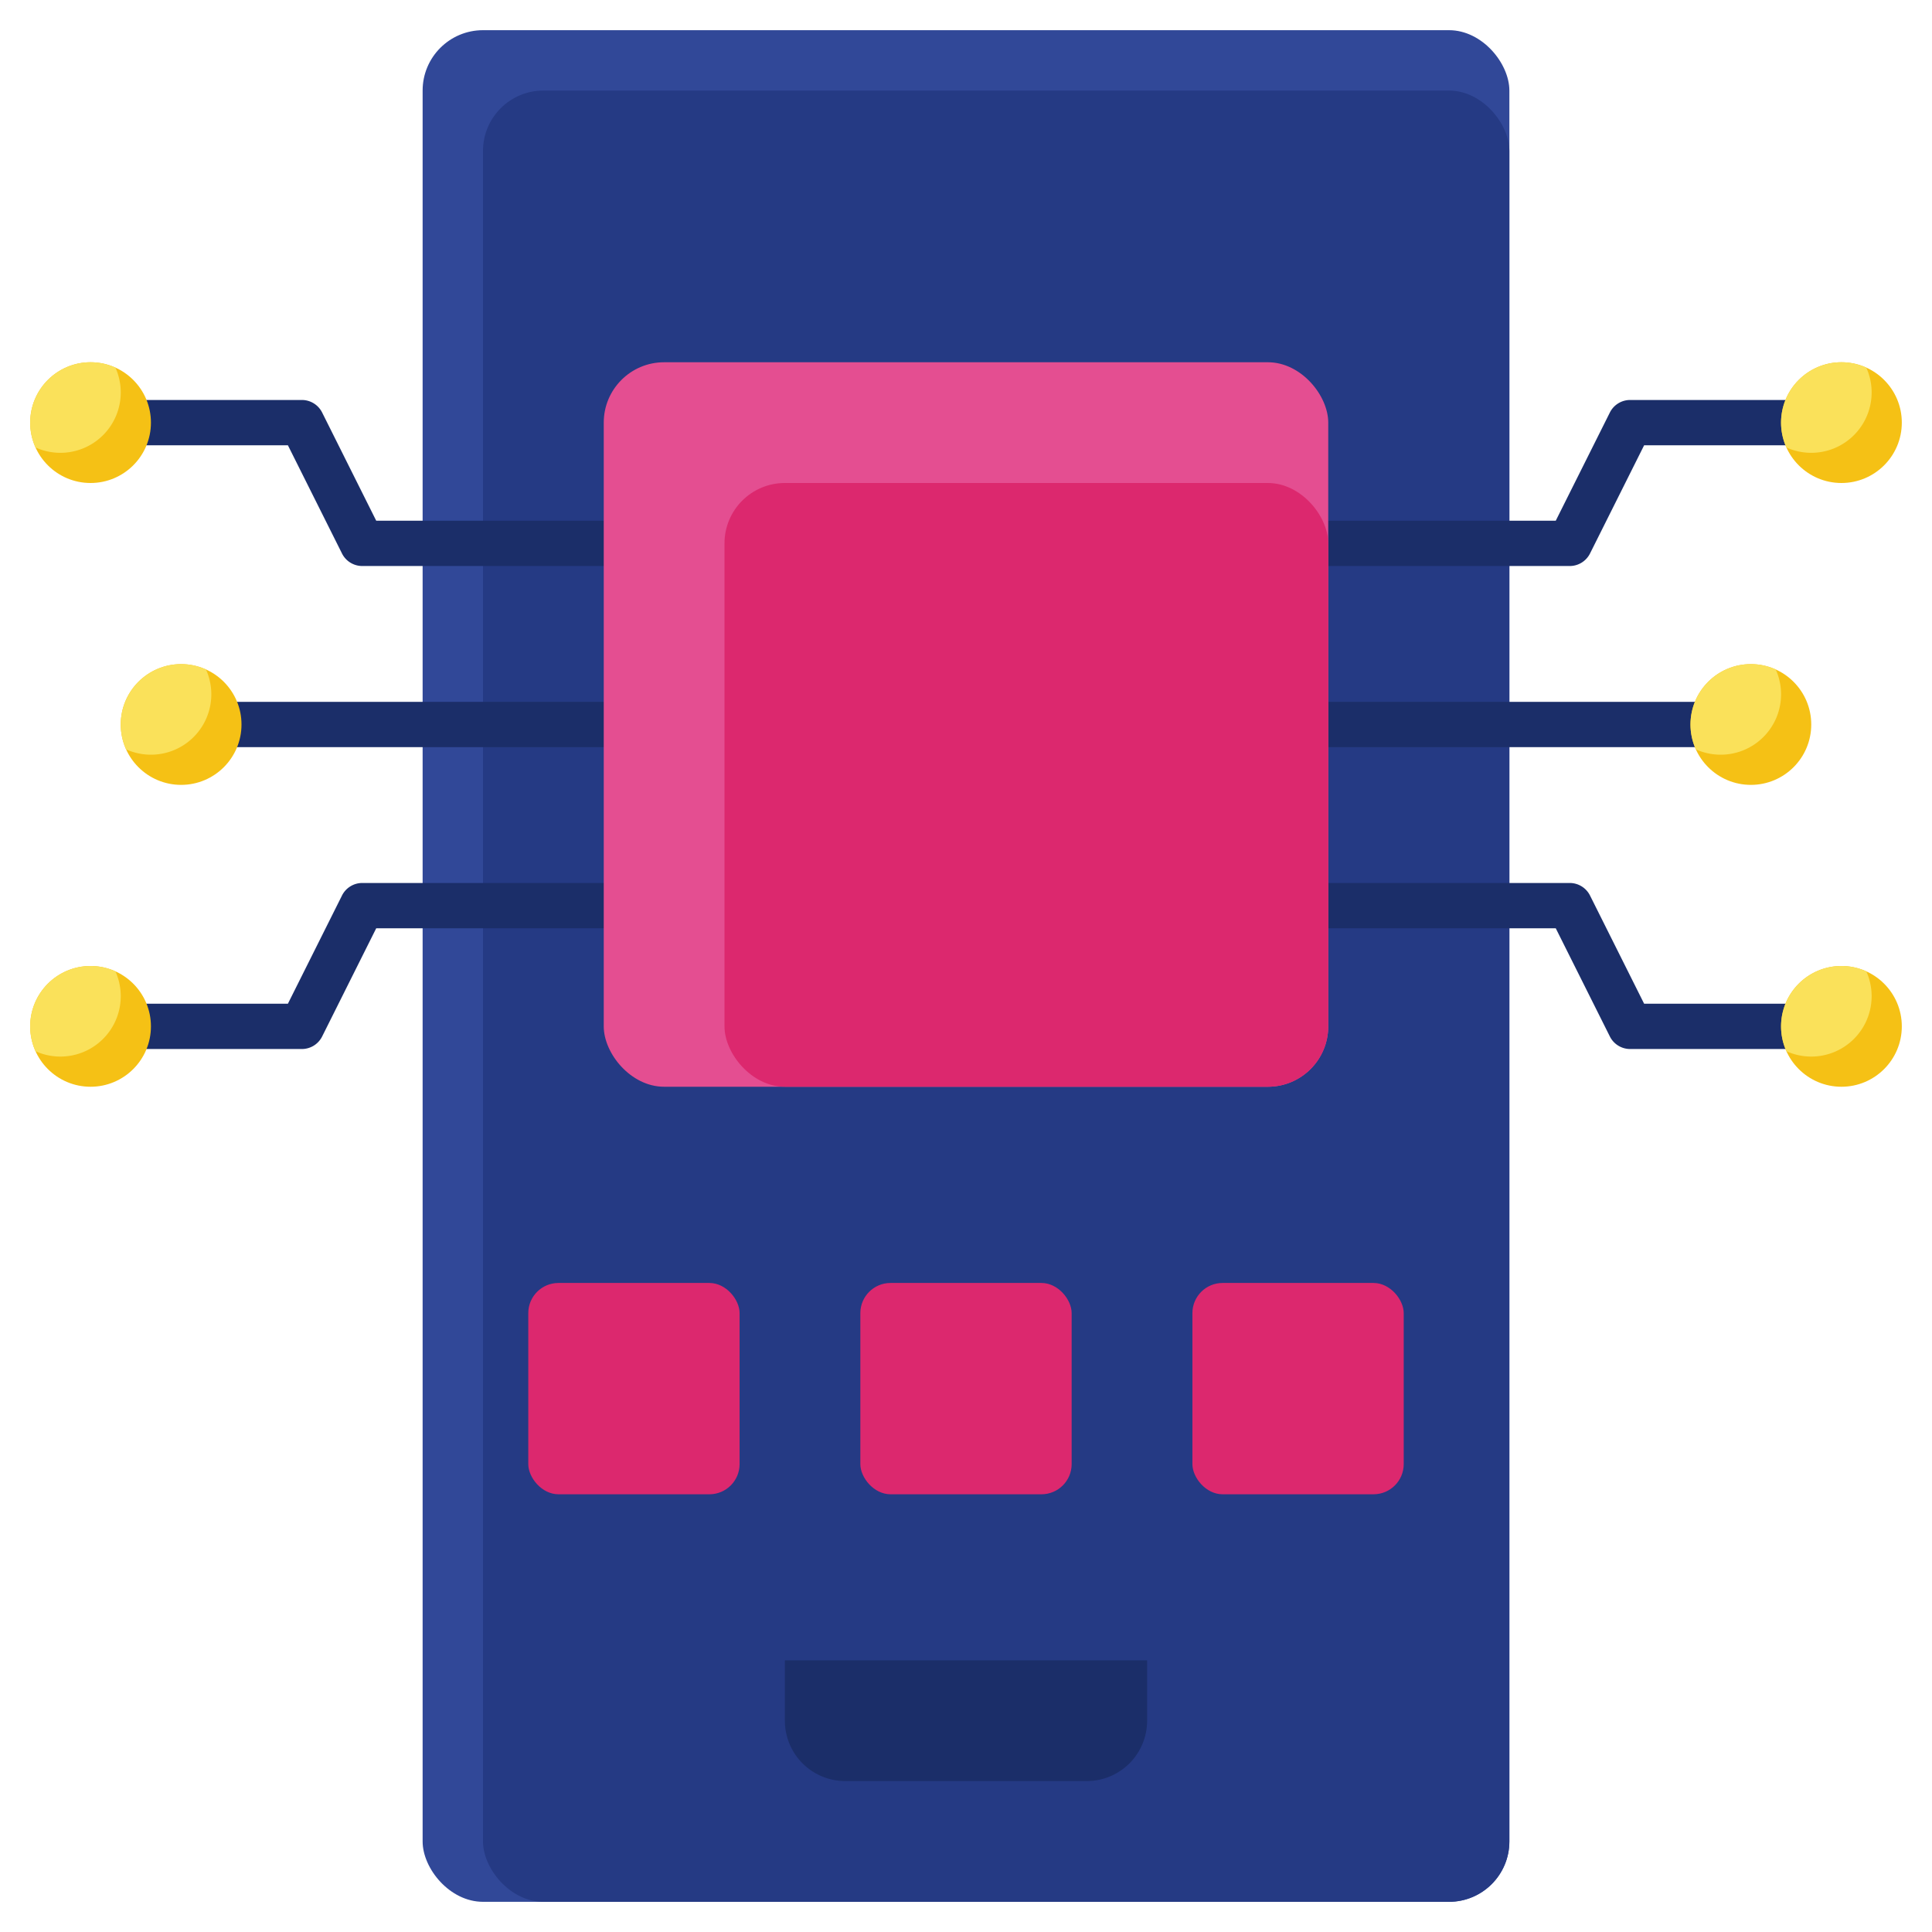 <svg xmlns="http://www.w3.org/2000/svg" version="1.1" xmlns:xlink="http://www.w3.org/1999/xlink" width="512" height="512" x="0" y="0" viewBox="0 0 64 64" style="enable-background:new 0 0 512 512" xml:space="preserve"><g><rect width="36" height="62" x="14" y="1" fill="#314898" rx="2" opacity="1" data-original="#314898"></rect><rect width="34" height="60" x="16" y="3" fill="#253a84" rx="2" opacity="1" data-original="#253a84"></rect><g fill="#1b2e69"><path d="M20.75 18.75H12a.751.751 0 0 1-.671-.415L9.537 14.75H3.25v-1.5H10a.751.751 0 0 1 .671.415l1.792 3.585h8.287zM10 34.75H3.25v-1.5h6.287l1.792-3.585A.751.751 0 0 1 12 29.25h8.75v1.5h-8.287l-1.792 3.585a.751.751 0 0 1-.671.415zM6.25 23.25H21v1.5H6.25z" fill="#1b2e69" opacity="1" data-original="#1b2e69"></path></g><circle cx="3" cy="14" r="2" fill="#f5c115" opacity="1" data-original="#f5c115"></circle><path fill="#fae15a" d="M1 14a2 2 0 0 0 .177.823 2 2 0 0 0 2.646-2.646A2 2 0 0 0 1 14z" opacity="1" data-original="#fae15a"></path><circle cx="6" cy="24" r="2" fill="#f5c115" opacity="1" data-original="#f5c115"></circle><path fill="#fae15a" d="M4 24a2 2 0 0 0 .177.823 2 2 0 0 0 2.646-2.646A2 2 0 0 0 4 24z" opacity="1" data-original="#fae15a"></path><circle cx="3" cy="34" r="2" fill="#f5c115" opacity="1" data-original="#f5c115"></circle><path fill="#fae15a" d="M3 32a2 2 0 0 1 .823.177 2 2 0 0 1-2.646 2.646A2 2 0 0 1 3 32z" opacity="1" data-original="#fae15a"></path><path fill="#1b2e69" d="M52 18.75h-8.75v-1.5h8.286l1.793-3.585A.751.751 0 0 1 54 13.25h6.75v1.5h-6.286l-1.793 3.585a.751.751 0 0 1-.671.415zM60.75 34.75H54a.751.751 0 0 1-.671-.415l-1.793-3.585H43.25v-1.5H52a.751.751 0 0 1 .671.415l1.793 3.585h6.286zM43 23.25h14.75v1.5H43z" opacity="1" data-original="#1b2e69"></path><circle cx="61" cy="14" r="2" fill="#f5c115" opacity="1" data-original="#f5c115"></circle><path fill="#fae15a" d="M61 12a2 2 0 0 1 .823.177 2 2 0 0 1-2.646 2.646A2 2 0 0 1 61 12z" opacity="1" data-original="#fae15a"></path><circle cx="58" cy="24" r="2" fill="#f5c115" opacity="1" data-original="#f5c115"></circle><path fill="#fae15a" d="M58 22a2 2 0 0 1 .823.177 2 2 0 0 1-2.646 2.646A2 2 0 0 1 58 22z" opacity="1" data-original="#fae15a"></path><circle cx="61" cy="34" r="2" fill="#f5c115" opacity="1" data-original="#f5c115"></circle><path fill="#fae15a" d="M59 34a2 2 0 0 0 .177.823 2 2 0 0 0 2.646-2.646A2 2 0 0 0 59 34z" opacity="1" data-original="#fae15a"></path><path fill="#1b2e69" d="M26 55h12v2a2 2 0 0 1-2 2h-8a2 2 0 0 1-2-2v-2z" opacity="1" data-original="#1b2e69"></path><rect width="7" height="7" x="28.5" y="42.5" fill="#dc286e" rx="1" opacity="1" data-original="#dc286e"></rect><rect width="7" height="7" x="17.5" y="42.5" fill="#dc286e" rx="1" opacity="1" data-original="#dc286e"></rect><rect width="7" height="7" x="39.5" y="42.5" fill="#dc286e" rx="1" opacity="1" data-original="#dc286e"></rect><rect width="24" height="24" x="20" y="12" fill="#e44e91" rx="2" opacity="1" data-original="#e44e91"></rect><rect width="20" height="20" x="24" y="16" fill="#dc286e" rx="2" opacity="1" data-original="#dc286e"></rect></g></svg>